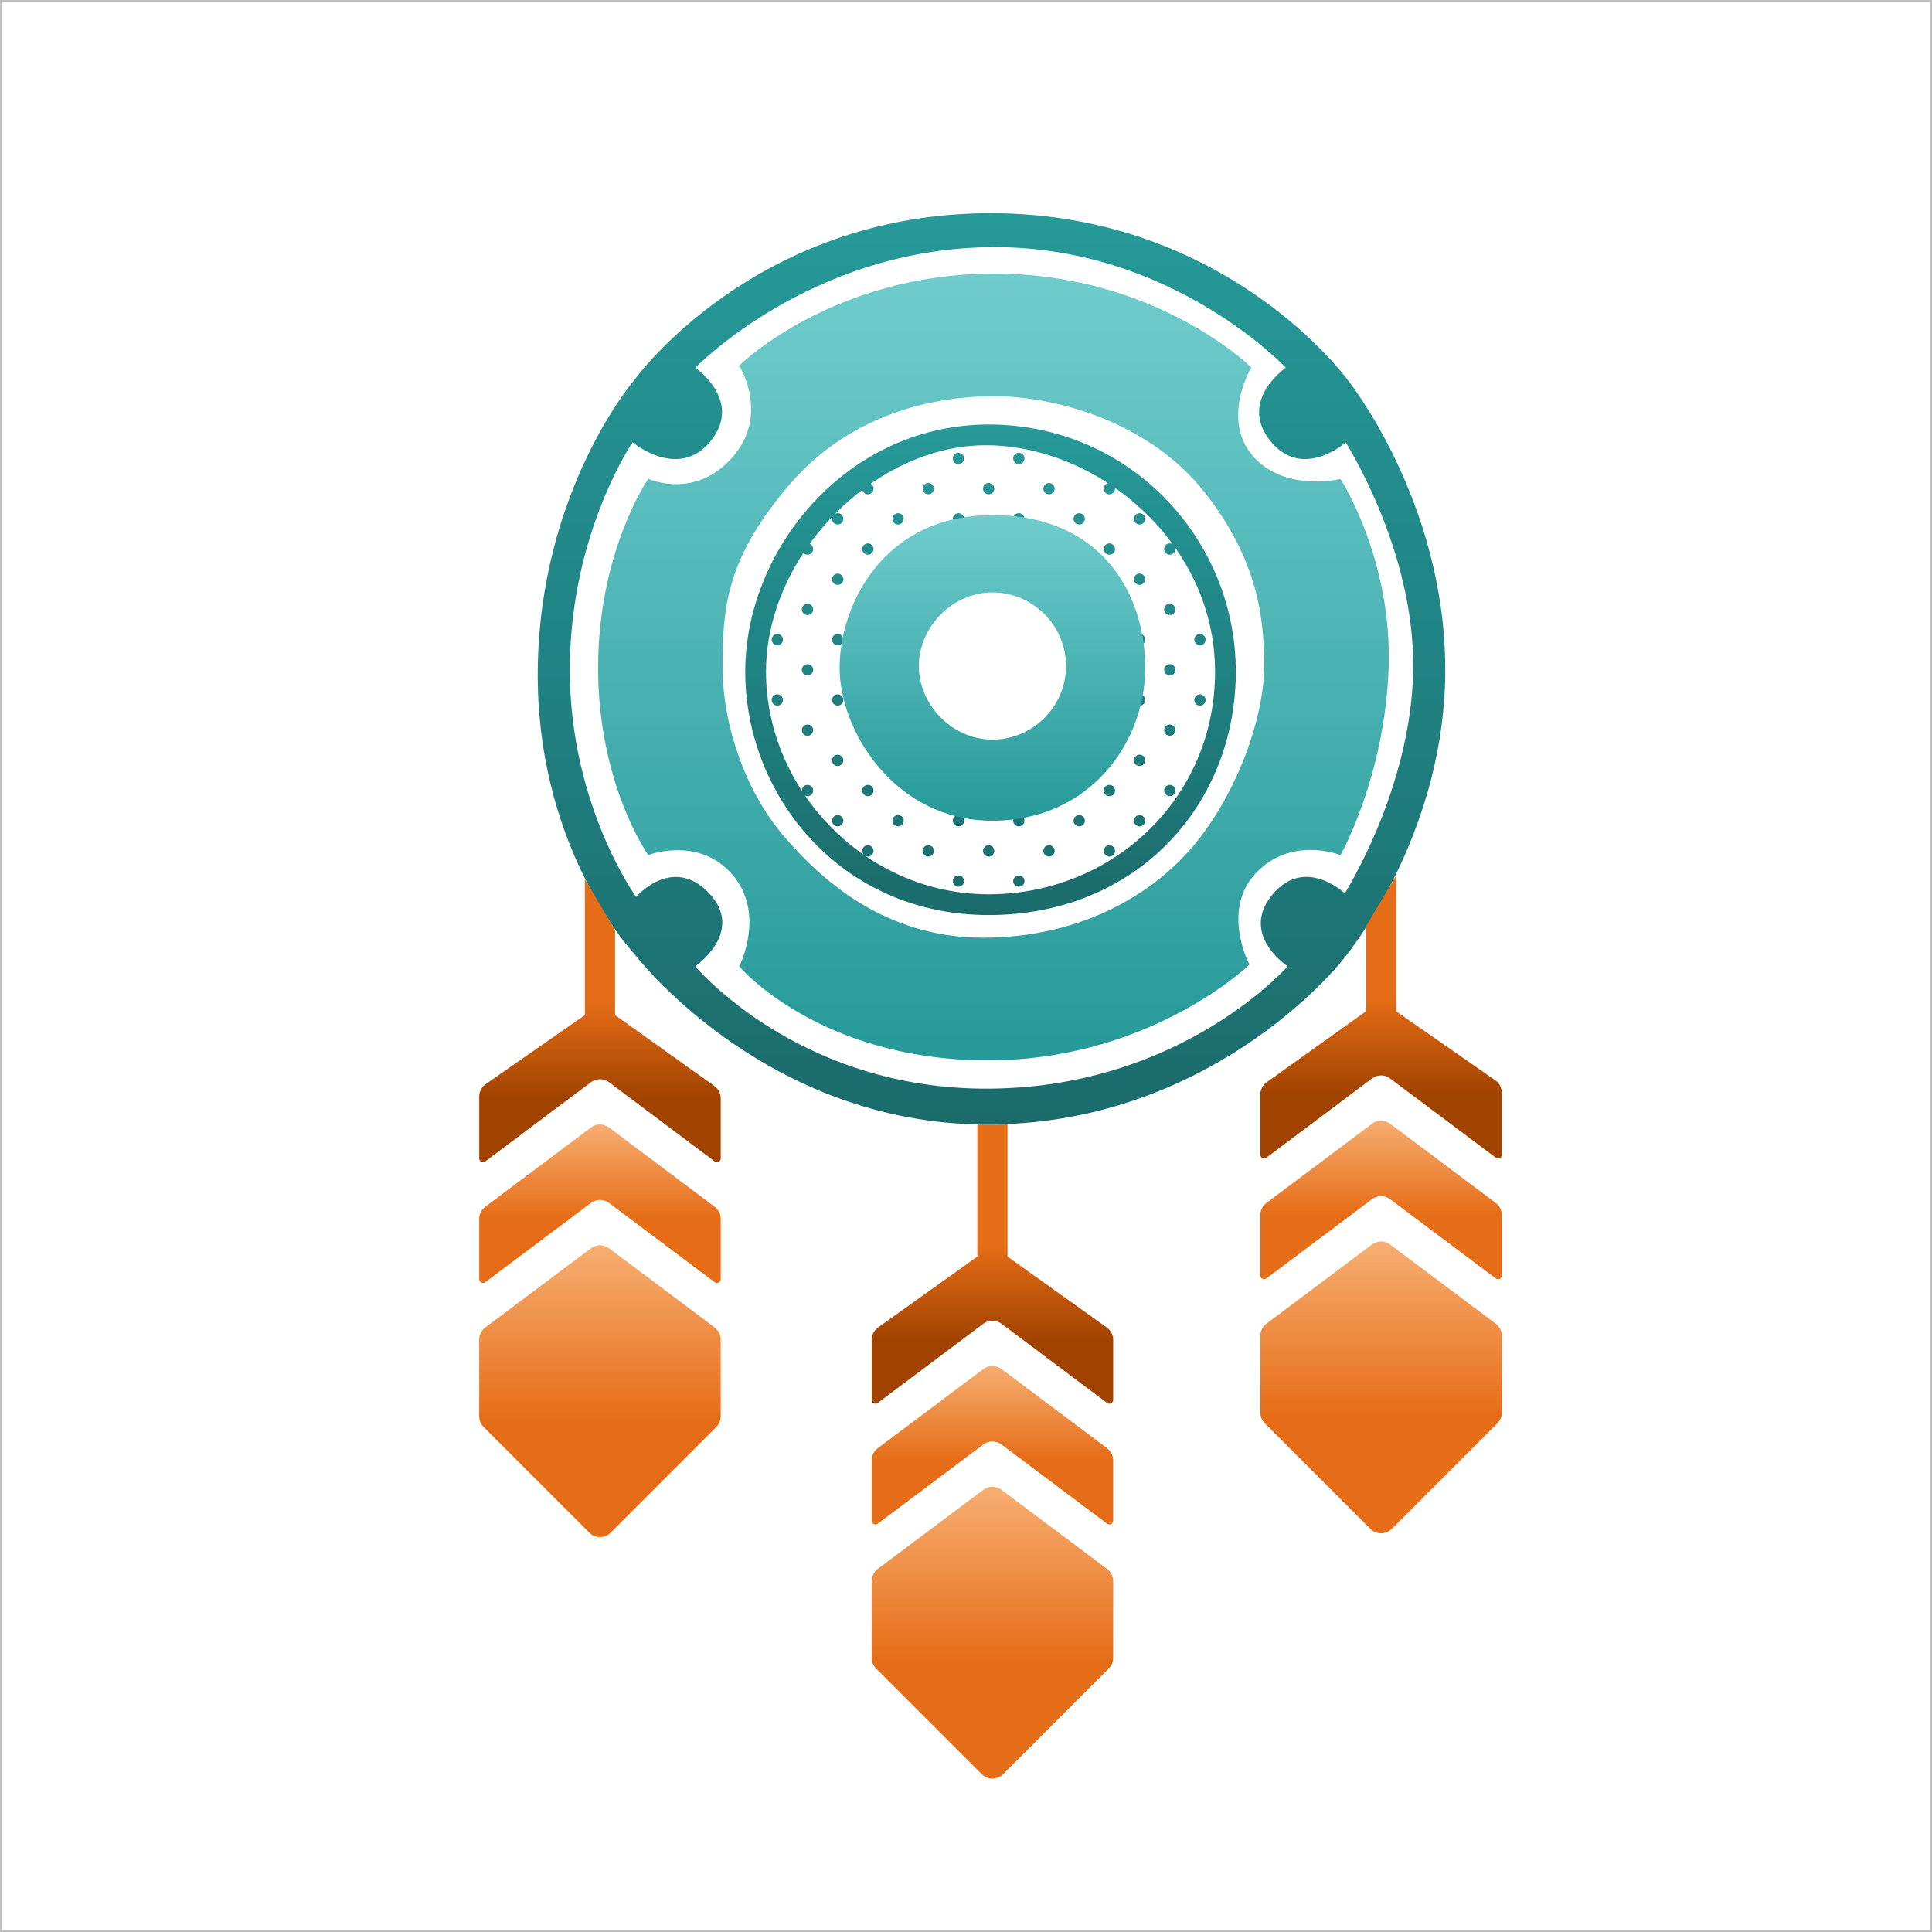 <svg width="512" height="512" viewBox="0 0 512 512" fill="none" xmlns="http://www.w3.org/2000/svg">
<rect width="512" height="512" fill="white"/>
<rect x="0.25" y="0.25" width="511.5" height="511.5" stroke="black" stroke-opacity="0.25" stroke-width="0.5"/>
<g filter="url(#filter0_dii_34_373)">
<path fill-rule="evenodd" clip-rule="evenodd" d="M255 104C292 104 320 134 320 169C320 204 294 233 255 233C216 233 191 201.5 191 169C191 136.5 218 104 255 104ZM315.5 169C315.5 135 285 109 255 108.5C243.54 108.309 232.152 112.496 222.455 119.5C222.303 119.61 222.151 119.72 222 119.831C216.14 124.14 210.914 129.48 206.683 135.5C206.452 135.828 206.225 136.158 206 136.491C199.479 146.133 195.5 157.432 195.5 169C195.5 200.5 222 228.5 255 228.5C288 228.5 315.5 203 315.5 169Z" fill="url(#paint0_linear_34_373)"/>
<path d="M247 113.5C247.552 113.5 248 113.052 248 112.5V112.5C248 111.948 247.552 111.5 247 111.5V111.5C246.448 111.5 246 111.948 246 112.5V112.5C246 113.052 246.448 113.5 247 113.5V113.5Z" fill="url(#paint1_linear_34_373)"/>
<path d="M263 111.5C263.552 111.5 264 111.948 264 112.5V112.5C264 113.052 263.552 113.5 263 113.5V113.5C262.448 113.5 262 113.052 262 112.5V112.5C262 111.948 262.448 111.5 263 111.5V111.5Z" fill="url(#paint2_linear_34_373)"/>
<path d="M254 120.5C254 119.948 254.448 119.5 255 119.5V119.5C255.552 119.5 256 119.948 256 120.5V120.5C256 121.052 255.552 121.5 255 121.5V121.5C254.448 121.5 254 121.052 254 120.5V120.5Z" fill="url(#paint3_linear_34_373)"/>
<path d="M248 128.503C248 127.95 247.552 127.5 247 127.5V127.5C246.448 127.5 246 127.95 246 128.503V128.503C246 129.055 246.448 129.505 247 129.505V129.505C247.552 129.505 248 129.055 248 128.503V128.503Z" fill="url(#paint4_linear_34_373)"/>
<path d="M238 120.5C238 119.948 238.448 119.5 239 119.5V119.5C239.552 119.5 240 119.948 240 120.5V120.5C240 121.052 239.552 121.5 239 121.5V121.5C238.448 121.5 238 121.052 238 120.5V120.5Z" fill="url(#paint5_linear_34_373)"/>
<path d="M230 128.503C230 127.95 230.448 127.5 231 127.5V127.5C231.552 127.5 232 127.95 232 128.503V128.503C232 129.055 231.552 129.505 231 129.505V129.505C230.448 129.505 230 129.055 230 128.503V128.503Z" fill="url(#paint6_linear_34_373)"/>
<path d="M222 136.5C222 135.948 222.448 135.5 223 135.5V135.5C223.552 135.5 224 135.948 224 136.5V136.5C224 137.052 223.552 137.5 223 137.5V137.5C222.448 137.5 222 137.052 222 136.5V136.5Z" fill="url(#paint7_linear_34_373)"/>
<path d="M214 128.501C214 127.949 214.448 127.5 215 127.5V127.5C215.552 127.5 216 127.949 216 128.501V128.501C216 129.055 215.551 129.504 214.997 129.503V129.503C214.446 129.501 214 129.053 214 128.501V128.501Z" fill="url(#paint8_linear_34_373)"/>
<path d="M214 144.5C214 143.948 214.448 143.5 215 143.5V143.5C215.552 143.5 216 143.948 216 144.5V144.5C216 145.052 215.552 145.5 215 145.5V145.5C214.448 145.5 214 145.052 214 144.5V144.5Z" fill="url(#paint9_linear_34_373)"/>
<path d="M206 152.5C206 151.948 206.448 151.5 207 151.5V151.5C207.552 151.5 208 151.948 208 152.5V152.5C208 153.052 207.552 153.5 207 153.5V153.5C206.448 153.5 206 153.052 206 152.5V152.5Z" fill="url(#paint10_linear_34_373)"/>
<path d="M198 160.5C198 159.948 198.448 159.5 199 159.5V159.5C199.552 159.5 200 159.948 200 160.5V160.5C200 161.052 199.552 161.5 199 161.5V161.5C198.448 161.5 198 161.052 198 160.5V160.5Z" fill="url(#paint11_linear_34_373)"/>
<path d="M206 168.5C206 167.948 206.448 167.5 207 167.5V167.5C207.552 167.5 208 167.948 208 168.5V168.5C208 169.052 207.552 169.5 207 169.5V169.5C206.448 169.5 206 169.052 206 168.5V168.5Z" fill="url(#paint12_linear_34_373)"/>
<path d="M198 176.5C198 175.948 198.448 175.5 199 175.5V175.5C199.552 175.5 200 175.948 200 176.5V176.5C200 177.052 199.552 177.5 199 177.5V177.5C198.448 177.5 198 177.052 198 176.5V176.5Z" fill="url(#paint13_linear_34_373)"/>
<path d="M214 176.5C214 175.948 214.448 175.5 215 175.5V175.5C215.552 175.5 216 175.948 216 176.5V176.5C216 177.052 215.552 177.5 215 177.5V177.5C214.448 177.5 214 177.052 214 176.5V176.5Z" fill="url(#paint14_linear_34_373)"/>
<path d="M214 160.5C214 159.948 214.448 159.5 215 159.5C215.552 159.5 216 159.948 216 160.5C216 161.052 215.552 161.5 215 161.5C214.448 161.5 214 161.052 214 160.5Z" fill="url(#paint15_linear_34_373)"/>
<path d="M206 136.5C206 135.948 206.448 135.5 207 135.5C207.552 135.5 208 135.948 208 136.5C208 137.052 207.552 137.5 207 137.5C206.448 137.5 206 137.052 206 136.5Z" fill="url(#paint16_linear_34_373)"/>
<path d="M222 120.503C222 119.95 222.448 119.5 223 119.5C223.552 119.5 224 119.95 224 120.503C224 121.055 223.552 121.505 223 121.505C222.448 121.505 222 121.055 222 120.503Z" fill="url(#paint17_linear_34_373)"/>
<path d="M262 128.5C262 127.948 262.448 127.5 263 127.5C263.552 127.5 264 127.948 264 128.5C264 129.052 263.552 129.5 263 129.5C262.448 129.5 262 129.052 262 128.5Z" fill="url(#paint18_linear_34_373)"/>
<path d="M270 120.5C270 119.948 270.448 119.5 271 119.5C271.552 119.5 272 119.948 272 120.5C272 121.052 271.552 121.5 271 121.5C270.448 121.5 270 121.052 270 120.5Z" fill="url(#paint19_linear_34_373)"/>
<path d="M286 120.5C286 119.948 286.448 119.5 287 119.5C287.552 119.5 288 119.948 288 120.5C288 121.052 287.552 121.5 287 121.5C286.448 121.5 286 121.052 286 120.5Z" fill="url(#paint20_linear_34_373)"/>
<path d="M278 128.5C278 127.948 278.448 127.5 279 127.5C279.552 127.5 280 127.948 280 128.5C280 129.052 279.552 129.5 279 129.5C278.448 129.5 278 129.052 278 128.5Z" fill="url(#paint21_linear_34_373)"/>
<path d="M294 128.5C294 127.948 294.448 127.5 295 127.5C295.552 127.5 296 127.948 296 128.5C296 129.052 295.552 129.5 295 129.5C294.448 129.5 294 129.052 294 128.5Z" fill="url(#paint22_linear_34_373)"/>
<path d="M286 136.5C286 135.948 286.448 135.5 287 135.5C287.552 135.5 288 135.948 288 136.5C288 137.052 287.552 137.5 287 137.5C286.448 137.5 286 137.052 286 136.5Z" fill="url(#paint23_linear_34_373)"/>
<path d="M302 136.5C302 135.948 302.448 135.5 303 135.5C303.552 135.5 304 135.948 304 136.5C304 137.052 303.552 137.5 303 137.5C302.448 137.5 302 137.052 302 136.5Z" fill="url(#paint24_linear_34_373)"/>
<path d="M294 144.5C294 143.948 294.448 143.5 295 143.5C295.552 143.5 296 143.948 296 144.5C296 145.052 295.552 145.5 295 145.5C294.448 145.5 294 145.052 294 144.5Z" fill="url(#paint25_linear_34_373)"/>
<path d="M302 152.5C302 151.948 302.448 151.5 303 151.5C303.552 151.5 304 151.948 304 152.5C304 153.052 303.552 153.5 303 153.5C302.448 153.5 302 153.052 302 152.5Z" fill="url(#paint26_linear_34_373)"/>
<path d="M310 160.5C310 159.948 310.448 159.5 311 159.5C311.552 159.5 312 159.948 312 160.5C312 161.052 311.552 161.5 311 161.5C310.448 161.5 310 161.052 310 160.5Z" fill="url(#paint27_linear_34_373)"/>
<path d="M294 160.5C294 159.948 294.448 159.5 295 159.5C295.552 159.5 296 159.948 296 160.5C296 161.052 295.552 161.5 295 161.5C294.448 161.5 294 161.052 294 160.5Z" fill="url(#paint28_linear_34_373)"/>
<path d="M302 168.5C302 167.948 302.448 167.5 303 167.5C303.552 167.5 304 167.948 304 168.5C304 169.052 303.552 169.5 303 169.5C302.448 169.5 302 169.052 302 168.5Z" fill="url(#paint29_linear_34_373)"/>
<path d="M310 176.5C310 175.948 310.448 175.5 311 175.5C311.552 175.5 312 175.948 312 176.5C312 177.052 311.552 177.5 311 177.5C310.448 177.5 310 177.052 310 176.5Z" fill="url(#paint30_linear_34_373)"/>
<path d="M302 184.5C302 183.948 302.448 183.5 303 183.5C303.552 183.5 304 183.948 304 184.5C304 185.052 303.552 185.5 303 185.5C302.448 185.5 302 185.052 302 184.5Z" fill="url(#paint31_linear_34_373)"/>
<path d="M294 176.5C294 175.948 294.448 175.5 295 175.5C295.552 175.5 296 175.948 296 176.5C296 177.052 295.552 177.5 295 177.5C294.448 177.5 294 177.052 294 176.5Z" fill="url(#paint32_linear_34_373)"/>
<path d="M294 192.5C294 191.948 294.448 191.5 295 191.5C295.552 191.5 296 191.948 296 192.5C296 193.052 295.552 193.5 295 193.5C294.448 193.5 294 193.052 294 192.5Z" fill="url(#paint33_linear_34_373)"/>
<path d="M302 200.5C302 199.948 302.448 199.5 303 199.5C303.552 199.5 304 199.948 304 200.5C304 201.052 303.552 201.5 303 201.5C302.448 201.5 302 201.052 302 200.5Z" fill="url(#paint34_linear_34_373)"/>
<path d="M294 208.5C294 207.948 294.448 207.5 295 207.5C295.552 207.5 296 207.948 296 208.5C296 209.052 295.552 209.5 295 209.5C294.448 209.5 294 209.052 294 208.5Z" fill="url(#paint35_linear_34_373)"/>
<path d="M286 200.5C286 199.948 286.448 199.5 287 199.5C287.552 199.5 288 199.948 288 200.5C288 201.052 287.552 201.5 287 201.5C286.448 201.5 286 201.052 286 200.5Z" fill="url(#paint36_linear_34_373)"/>
<path d="M286 216.5C286 215.948 286.448 215.5 287 215.5C287.552 215.5 288 215.948 288 216.5C288 217.052 287.552 217.5 287 217.5C286.448 217.5 286 217.052 286 216.5Z" fill="url(#paint37_linear_34_373)"/>
<path d="M278 208.5C278 207.948 278.448 207.5 279 207.5C279.552 207.5 280 207.948 280 208.5C280 209.052 279.552 209.5 279 209.5C278.448 209.5 278 209.052 278 208.5Z" fill="url(#paint38_linear_34_373)"/>
<path d="M270 216.5C270 215.948 270.448 215.5 271 215.5C271.552 215.5 272 215.948 272 216.5C272 217.052 271.552 217.5 271 217.5C270.448 217.5 270 217.052 270 216.5Z" fill="url(#paint39_linear_34_373)"/>
<path d="M262 208.5C262 207.948 262.448 207.5 263 207.5C263.552 207.5 264 207.948 264 208.5C264 209.052 263.552 209.5 263 209.5C262.448 209.5 262 209.052 262 208.5Z" fill="url(#paint40_linear_34_373)"/>
<path d="M262 224.5C262 223.948 262.448 223.5 263 223.5C263.552 223.5 264 223.948 264 224.5C264 225.052 263.552 225.5 263 225.5C262.448 225.5 262 225.052 262 224.5Z" fill="url(#paint41_linear_34_373)"/>
<path d="M254 216.5C254 215.948 254.448 215.5 255 215.5C255.552 215.5 256 215.948 256 216.5C256 217.052 255.552 217.5 255 217.5C254.448 217.5 254 217.052 254 216.5Z" fill="url(#paint42_linear_34_373)"/>
<path d="M246 224.5C246 223.948 246.448 223.5 247 223.5C247.552 223.5 248 223.948 248 224.5C248 225.052 247.552 225.5 247 225.5C246.448 225.5 246 225.052 246 224.5Z" fill="url(#paint43_linear_34_373)"/>
<path d="M246 224.5C246 223.948 246.448 223.5 247 223.5C247.552 223.5 248 223.948 248 224.5C248 225.052 247.552 225.5 247 225.5C246.448 225.5 246 225.052 246 224.5Z" fill="url(#paint44_linear_34_373)"/>
<path d="M246 208.5C246 207.948 246.448 207.5 247 207.5C247.552 207.5 248 207.948 248 208.5C248 209.052 247.552 209.5 247 209.5C246.448 209.5 246 209.052 246 208.5Z" fill="url(#paint45_linear_34_373)"/>
<path d="M238 216.5C238 215.948 238.448 215.5 239 215.5C239.552 215.5 240 215.948 240 216.5C240 217.052 239.552 217.5 239 217.5C238.448 217.5 238 217.052 238 216.5Z" fill="url(#paint46_linear_34_373)"/>
<path d="M222 216.5C222 215.948 222.448 215.5 223 215.5C223.552 215.5 224 215.948 224 216.5C224 217.052 223.552 217.5 223 217.5C222.448 217.5 222 217.052 222 216.5Z" fill="url(#paint47_linear_34_373)"/>
<path d="M230 208.5C230 207.948 230.448 207.5 231 207.5C231.552 207.5 232 207.948 232 208.5C232 209.052 231.552 209.5 231 209.5C230.448 209.5 230 209.052 230 208.5Z" fill="url(#paint48_linear_34_373)"/>
<path d="M222 200.5C222 199.948 222.448 199.5 223 199.5C223.552 199.5 224 199.948 224 200.5C224 201.052 223.552 201.5 223 201.5C222.448 201.5 222 201.052 222 200.5Z" fill="url(#paint49_linear_34_373)"/>
<path d="M214 208.5C214 207.948 214.448 207.5 215 207.5C215.552 207.5 216 207.948 216 208.5C216 209.052 215.552 209.5 215 209.5C214.448 209.5 214 209.052 214 208.5Z" fill="url(#paint50_linear_34_373)"/>
<path d="M206 200.5C206 199.948 206.448 199.5 207 199.5C207.552 199.5 208 199.948 208 200.5C208 201.052 207.552 201.5 207 201.5C206.448 201.5 206 201.052 206 200.5Z" fill="url(#paint51_linear_34_373)"/>
<path d="M214 192.5C214 191.948 214.448 191.5 215 191.5C215.552 191.5 216 191.948 216 192.5C216 193.052 215.552 193.5 215 193.5C214.448 193.5 214 193.052 214 192.5Z" fill="url(#paint52_linear_34_373)"/>
<path d="M206 184.5C206 183.948 206.448 183.5 207 183.5C207.552 183.5 208 183.948 208 184.5C208 185.052 207.552 185.5 207 185.5C206.448 185.5 206 185.052 206 184.5Z" fill="url(#paint53_linear_34_373)"/>
<path d="M215.737 161.5C215.818 161.08 215.906 160.658 216 160.235M255 104C292 104 320 134 320 169C320 204 294 233 255 233C216 233 191 201.5 191 169C191 136.5 218 104 255 104ZM255 108.5C285 109 315.5 135 315.5 169C315.5 203 288 228.5 255 228.5C222 228.5 195.5 200.5 195.5 169C195.5 157.432 199.479 146.133 206 136.491C206.225 136.158 206.452 135.828 206.683 135.5C210.914 129.48 216.14 124.14 222 119.831C222.151 119.72 222.303 119.61 222.455 119.5C232.152 112.496 243.54 108.309 255 108.5ZM215 161.5C214.448 161.5 214 161.052 214 160.5C214 159.948 214.448 159.5 215 159.5C215.552 159.5 216 159.948 216 160.5C216 161.052 215.552 161.5 215 161.5ZM207 137.5C206.448 137.5 206 137.052 206 136.5C206 135.948 206.448 135.5 207 135.5C207.552 135.5 208 135.948 208 136.5C208 137.052 207.552 137.5 207 137.5ZM223 121.505C222.448 121.505 222 121.055 222 120.503C222 119.95 222.448 119.5 223 119.5C223.552 119.5 224 119.95 224 120.503C224 121.055 223.552 121.505 223 121.505ZM263 129.5C262.448 129.5 262 129.052 262 128.5C262 127.948 262.448 127.5 263 127.5C263.552 127.5 264 127.948 264 128.5C264 129.052 263.552 129.5 263 129.5ZM271 121.5C270.448 121.5 270 121.052 270 120.5C270 119.948 270.448 119.5 271 119.5C271.552 119.5 272 119.948 272 120.5C272 121.052 271.552 121.5 271 121.5ZM287 121.5C286.448 121.5 286 121.052 286 120.5C286 119.948 286.448 119.5 287 119.5C287.552 119.5 288 119.948 288 120.5C288 121.052 287.552 121.5 287 121.5ZM279 129.5C278.448 129.5 278 129.052 278 128.5C278 127.948 278.448 127.5 279 127.5C279.552 127.5 280 127.948 280 128.5C280 129.052 279.552 129.5 279 129.5ZM295 129.5C294.448 129.5 294 129.052 294 128.5C294 127.948 294.448 127.5 295 127.5C295.552 127.5 296 127.948 296 128.5C296 129.052 295.552 129.5 295 129.5ZM287 137.5C286.448 137.5 286 137.052 286 136.5C286 135.948 286.448 135.5 287 135.5C287.552 135.5 288 135.948 288 136.5C288 137.052 287.552 137.5 287 137.5ZM303 137.5C302.448 137.5 302 137.052 302 136.5C302 135.948 302.448 135.5 303 135.5C303.552 135.5 304 135.948 304 136.5C304 137.052 303.552 137.5 303 137.5ZM295 145.5C294.448 145.5 294 145.052 294 144.5C294 143.948 294.448 143.5 295 143.5C295.552 143.5 296 143.948 296 144.5C296 145.052 295.552 145.5 295 145.5ZM303 153.5C302.448 153.5 302 153.052 302 152.5C302 151.948 302.448 151.5 303 151.5C303.552 151.5 304 151.948 304 152.5C304 153.052 303.552 153.5 303 153.5ZM311 161.5C310.448 161.5 310 161.052 310 160.5C310 159.948 310.448 159.5 311 159.5C311.552 159.5 312 159.948 312 160.5C312 161.052 311.552 161.5 311 161.5ZM295 161.5C294.448 161.5 294 161.052 294 160.5C294 159.948 294.448 159.5 295 159.5C295.552 159.5 296 159.948 296 160.5C296 161.052 295.552 161.5 295 161.5ZM303 169.5C302.448 169.5 302 169.052 302 168.5C302 167.948 302.448 167.5 303 167.5C303.552 167.5 304 167.948 304 168.5C304 169.052 303.552 169.5 303 169.5ZM311 177.5C310.448 177.5 310 177.052 310 176.5C310 175.948 310.448 175.5 311 175.5C311.552 175.5 312 175.948 312 176.5C312 177.052 311.552 177.5 311 177.5ZM303 185.5C302.448 185.5 302 185.052 302 184.5C302 183.948 302.448 183.5 303 183.5C303.552 183.5 304 183.948 304 184.5C304 185.052 303.552 185.5 303 185.5ZM295 177.5C294.448 177.5 294 177.052 294 176.5C294 175.948 294.448 175.5 295 175.5C295.552 175.5 296 175.948 296 176.5C296 177.052 295.552 177.5 295 177.5ZM295 193.5C294.448 193.5 294 193.052 294 192.5C294 191.948 294.448 191.5 295 191.5C295.552 191.5 296 191.948 296 192.5C296 193.052 295.552 193.5 295 193.5ZM303 201.5C302.448 201.5 302 201.052 302 200.5C302 199.948 302.448 199.5 303 199.5C303.552 199.5 304 199.948 304 200.5C304 201.052 303.552 201.5 303 201.5ZM295 209.5C294.448 209.5 294 209.052 294 208.5C294 207.948 294.448 207.5 295 207.5C295.552 207.5 296 207.948 296 208.5C296 209.052 295.552 209.5 295 209.5ZM287 201.5C286.448 201.5 286 201.052 286 200.5C286 199.948 286.448 199.5 287 199.5C287.552 199.5 288 199.948 288 200.5C288 201.052 287.552 201.5 287 201.5ZM287 217.5C286.448 217.5 286 217.052 286 216.5C286 215.948 286.448 215.5 287 215.5C287.552 215.5 288 215.948 288 216.5C288 217.052 287.552 217.5 287 217.5ZM279 209.5C278.448 209.5 278 209.052 278 208.5C278 207.948 278.448 207.5 279 207.5C279.552 207.5 280 207.948 280 208.5C280 209.052 279.552 209.5 279 209.5ZM271 217.5C270.448 217.5 270 217.052 270 216.5C270 215.948 270.448 215.5 271 215.5C271.552 215.5 272 215.948 272 216.5C272 217.052 271.552 217.5 271 217.5ZM263 209.5C262.448 209.5 262 209.052 262 208.5C262 207.948 262.448 207.5 263 207.5C263.552 207.5 264 207.948 264 208.5C264 209.052 263.552 209.5 263 209.5ZM263 225.5C262.448 225.5 262 225.052 262 224.5C262 223.948 262.448 223.5 263 223.5C263.552 223.5 264 223.948 264 224.5C264 225.052 263.552 225.5 263 225.5ZM255 217.5C254.448 217.5 254 217.052 254 216.5C254 215.948 254.448 215.5 255 215.5C255.552 215.5 256 215.948 256 216.5C256 217.052 255.552 217.5 255 217.5ZM247 225.5C246.448 225.5 246 225.052 246 224.5C246 223.948 246.448 223.5 247 223.5C247.552 223.5 248 223.948 248 224.5C248 225.052 247.552 225.5 247 225.5ZM247 209.5C246.448 209.5 246 209.052 246 208.5C246 207.948 246.448 207.5 247 207.5C247.552 207.5 248 207.948 248 208.5C248 209.052 247.552 209.5 247 209.5ZM239 217.5C238.448 217.5 238 217.052 238 216.5C238 215.948 238.448 215.5 239 215.5C239.552 215.5 240 215.948 240 216.5C240 217.052 239.552 217.5 239 217.5ZM223 217.5C222.448 217.5 222 217.052 222 216.5C222 215.948 222.448 215.5 223 215.5C223.552 215.5 224 215.948 224 216.5C224 217.052 223.552 217.5 223 217.5ZM231 209.5C230.448 209.5 230 209.052 230 208.5C230 207.948 230.448 207.5 231 207.5C231.552 207.5 232 207.948 232 208.5C232 209.052 231.552 209.5 231 209.5ZM223 201.5C222.448 201.5 222 201.052 222 200.5C222 199.948 222.448 199.5 223 199.5C223.552 199.5 224 199.948 224 200.5C224 201.052 223.552 201.5 223 201.5ZM215 209.5C214.448 209.5 214 209.052 214 208.5C214 207.948 214.448 207.5 215 207.5C215.552 207.5 216 207.948 216 208.5C216 209.052 215.552 209.5 215 209.5ZM207 201.5C206.448 201.5 206 201.052 206 200.5C206 199.948 206.448 199.5 207 199.5C207.552 199.5 208 199.948 208 200.5C208 201.052 207.552 201.5 207 201.5ZM215 193.5C214.448 193.5 214 193.052 214 192.5C214 191.948 214.448 191.5 215 191.5C215.552 191.5 216 191.948 216 192.5C216 193.052 215.552 193.5 215 193.5ZM207 185.5C206.448 185.5 206 185.052 206 184.5C206 183.948 206.448 183.5 207 183.5C207.552 183.5 208 183.948 208 184.5C208 185.052 207.552 185.5 207 185.5ZM215 177.5V177.5C215.552 177.5 216 177.052 216 176.5V176.5C216 175.948 215.552 175.5 215 175.5V175.5C214.448 175.5 214 175.948 214 176.5V176.5C214 177.052 214.448 177.5 215 177.5ZM199 177.5V177.5C199.552 177.5 200 177.052 200 176.5V176.5C200 175.948 199.552 175.5 199 175.5V175.5C198.448 175.5 198 175.948 198 176.5V176.5C198 177.052 198.448 177.5 199 177.5ZM207 169.5V169.5C207.552 169.5 208 169.052 208 168.5V168.5C208 167.948 207.552 167.5 207 167.5V167.5C206.448 167.5 206 167.948 206 168.5V168.5C206 169.052 206.448 169.5 207 169.5ZM199 159.5V159.5C199.552 159.5 200 159.948 200 160.5V160.5C200 161.052 199.552 161.5 199 161.5V161.5C198.448 161.5 198 161.052 198 160.5V160.5C198 159.948 198.448 159.5 199 159.5ZM207 153.5V153.5C207.552 153.5 208 153.052 208 152.5V152.5C208 151.948 207.552 151.5 207 151.5V151.5C206.448 151.5 206 151.948 206 152.5V152.5C206 153.052 206.448 153.5 207 153.5ZM215 145.5V145.5C215.552 145.5 216 145.052 216 144.5V144.5C216 143.948 215.552 143.5 215 143.5V143.5C214.448 143.5 214 143.948 214 144.5V144.5C214 145.052 214.448 145.5 215 145.5ZM214.997 129.503V129.503C215.551 129.504 216 129.055 216 128.501V128.501C216 127.949 215.552 127.5 215 127.5V127.5C214.448 127.5 214 127.949 214 128.501V128.501C214 129.053 214.446 129.501 214.997 129.503ZM223 137.5V137.5C223.552 137.5 224 137.052 224 136.5V136.5C224 135.948 223.552 135.5 223 135.5V135.5C222.448 135.5 222 135.948 222 136.5V136.5C222 137.052 222.448 137.5 223 137.5ZM231 129.505V129.505C231.552 129.505 232 129.055 232 128.503V128.503C232 127.95 231.552 127.5 231 127.5V127.5C230.448 127.5 230 127.95 230 128.503V128.503C230 129.055 230.448 129.505 231 129.505ZM239 121.5V121.5C239.552 121.5 240 121.052 240 120.5V120.5C240 119.948 239.552 119.5 239 119.5V119.5C238.448 119.5 238 119.948 238 120.5V120.5C238 121.052 238.448 121.5 239 121.5ZM246 128.503V128.503C246 127.95 246.448 127.5 247 127.5V127.5C247.552 127.5 248 127.95 248 128.503V128.503C248 129.055 247.552 129.505 247 129.505V129.505C246.448 129.505 246 129.055 246 128.503ZM255 121.5V121.5C255.552 121.5 256 121.052 256 120.5V120.5C256 119.948 255.552 119.5 255 119.5V119.5C254.448 119.5 254 119.948 254 120.5V120.5C254 121.052 254.448 121.5 255 121.5ZM262 112.5V112.5C262 113.052 262.448 113.5 263 113.5V113.5C263.552 113.5 264 113.052 264 112.5V112.5C264 111.948 263.552 111.5 263 111.5V111.5C262.448 111.5 262 111.948 262 112.5ZM246 112.5V112.5C246 111.948 246.448 111.5 247 111.5V111.5C247.552 111.5 248 111.948 248 112.5V112.5C248 113.052 247.552 113.5 247 113.5V113.5C246.448 113.5 246 113.052 246 112.5Z" stroke="url(#paint54_linear_34_373)"/>
<path fill-rule="evenodd" clip-rule="evenodd" d="M189.5 88C189.5 88 214 64 256.5 64C299 64 324 88.5 324 88.5C324 88.5 316.079 102 324.5 112C332.921 122 348 118.5 348 118.5C348 118.5 361.5 139.5 360.5 168C359.5 196.5 348 217 348 217C348 217 335 212 325.5 222C316 232 323.5 246.5 323.5 246.5C323.5 246.5 297 272 253.5 271.5C210 271 189.5 247 189.5 247C189.5 247 196.5 233 187.5 222.5C178.5 212 165 217 165 217C165 217 152 198.5 152 168C152 137.5 165 118.5 165 118.5C165 118.5 177.438 124 187.5 112.5C197.563 101 189.5 88 189.5 88ZM201.5 119.5C218.5 99.5 241.5 95.5 256.5 95.5C271.5 95.5 296.98 101.5 312.5 121C328.02 140.5 328.5 157.5 328.5 168C328.5 178.5 323.5 197.019 312 212.5C300.5 227.981 280 240 253.5 240C227 240 210 224.295 200 212.5C190 200.705 184 183 184 168C184 153 184.5 139.5 201.5 119.5Z" fill="url(#paint55_linear_34_373)" stroke="url(#paint56_linear_34_373)"/>
<path fill-rule="evenodd" clip-rule="evenodd" d="M255.507 48C318.007 48 349.757 92 349.757 92C349.757 92 375.507 124 375.507 168.5C375.507 189.099 369.722 207.019 363.507 220.327C360.771 226.185 357.952 231.15 355.507 235.056C351.507 241.444 348.507 245 348.507 245C348.507 245 316.506 286.109 259.507 288.404C258.187 288.457 256.854 288.489 255.507 288.5C254.161 288.511 252.828 288.498 251.507 288.462C194.464 286.931 161.507 243.5 161.507 243.5C161.507 243.5 158.975 240.822 155.507 235.694C153.112 232.153 150.27 227.444 147.507 221.641C141.45 208.918 135.771 190.941 136.007 168.5C136.507 121 161.507 92 161.507 92C161.507 92 193.007 48 255.507 48ZM143.507 168.5C143.507 132 160.507 107.5 160.507 107.5C160.507 107.5 172.607 118 181.007 107.5C189.407 97 176.507 88.5 176.507 88.5C176.507 88.5 207.007 56.5 255.507 56C304.007 55.5 334.507 88.5 334.507 88.5C334.507 88.5 321.607 97 330.007 107.5C338.407 118 349.757 107.5 349.757 107.5C349.757 107.5 368.507 136.5 368.007 168.5C367.507 200.5 349.507 228.5 349.507 228.5C349.507 228.5 339.007 218.111 330.507 228.5C322.007 238.889 335.007 247 335.007 247C335.007 247 307.007 279.5 255.507 280C204.007 280.5 176.507 247 176.507 247C176.507 247 190.073 238.044 180.507 228C170.941 217.956 161.507 229.5 161.507 229.5C161.507 229.5 143.507 205 143.507 168.5Z" fill="url(#paint57_linear_34_373)"/>
<path d="M147.507 221.641L155.507 235.694M147.507 221.641C150.27 227.444 153.112 232.153 155.507 235.694M147.507 221.641C141.45 208.918 135.771 190.941 136.007 168.5C136.507 121 161.507 92 161.507 92C161.507 92 193.007 48 255.507 48C318.007 48 349.757 92 349.757 92C349.757 92 375.507 124 375.507 168.5C375.507 189.099 369.722 207.019 363.507 220.327M155.507 235.694C158.975 240.822 161.507 243.5 161.507 243.5C161.507 243.5 194.464 286.931 251.507 288.462M251.507 288.462L259.507 288.404M251.507 288.462C252.828 288.498 254.161 288.511 255.507 288.5C256.854 288.489 258.187 288.457 259.507 288.404M259.507 288.404C316.506 286.109 348.507 245 348.507 245C348.507 245 351.507 241.444 355.507 235.056M363.507 220.327L355.507 235.056M363.507 220.327C360.771 226.185 357.952 231.15 355.507 235.056M160.507 107.5C160.507 107.5 143.507 132 143.507 168.5C143.507 205 161.507 229.5 161.507 229.5C161.507 229.5 170.941 217.956 180.507 228C190.073 238.044 176.507 247 176.507 247C176.507 247 204.007 280.5 255.507 280C307.007 279.5 335.007 247 335.007 247C335.007 247 322.007 238.889 330.507 228.5C339.007 218.111 349.507 228.5 349.507 228.5C349.507 228.5 367.507 200.5 368.007 168.5C368.507 136.5 349.757 107.5 349.757 107.5C349.757 107.5 338.407 118 330.007 107.5C321.607 97 334.507 88.5 334.507 88.5C334.507 88.5 304.007 55.5 255.507 56C207.007 56.5 176.507 88.5 176.507 88.5C176.507 88.5 189.407 97 181.007 107.5C172.607 118 160.507 107.5 160.507 107.5Z" stroke="url(#paint58_linear_34_373)"/>
<path fill-rule="evenodd" clip-rule="evenodd" d="M256 128C258.459 128 260.791 128.153 263 128.444C286.399 131.53 296 150.182 296 168C296 187.5 281.5 208 256 208C230.5 208 216 184.5 216 168C216 165.616 216.24 163.085 216.737 160.5C216.818 160.08 216.906 159.658 217 159.235C219.997 145.819 229.904 131.359 249 128.505C251.209 128.175 253.541 128 256 128ZM276 167.5C276 156.5 267 147.5 256 147.5C245 147.5 236 157 236 167.5C236 178 245 187.5 256 187.5C267 187.5 276 178.5 276 167.5Z" fill="url(#paint59_linear_34_373)" stroke="url(#paint60_linear_34_373)"/>
<path d="M156 237.5V260L182.325 278.804C183.376 279.554 184 280.767 184 282.058V298C184 298.824 183.059 299.294 182.4 298.8L154.4 277.8C152.978 276.733 151.022 276.733 149.6 277.8L121.6 298.8C120.941 299.294 120 298.824 120 298V281.589C120 280.28 120.64 279.054 121.714 278.306L148 260V224L156 237.5Z" fill="url(#paint61_linear_34_373)"/>
<path d="M149.6 289.8C151.022 288.733 152.978 288.733 154.4 289.8L182.4 310.8C183.407 311.555 184 312.741 184 314V330C184 330.824 183.059 331.294 182.4 330.8L154.4 309.8C152.978 308.733 151.022 308.733 149.6 309.8L121.6 330.8C120.941 331.294 120 330.824 120 330V314C120 312.741 120.593 311.555 121.6 310.8L149.6 289.8Z" fill="url(#paint62_linear_34_373)"/>
<path d="M149.6 321.8C151.022 320.733 152.978 320.733 154.4 321.8L182.4 342.8C183.407 343.555 184 344.741 184 346V366.343C184 367.404 183.579 368.421 182.828 369.172L154.828 397.172C153.266 398.734 150.734 398.734 149.172 397.172L121.172 369.172C120.421 368.421 120 367.404 120 366.343V346C120 344.741 120.593 343.555 121.6 342.8L149.6 321.8Z" fill="url(#paint63_linear_34_373)"/>
<path d="M355 236.5V259L328.675 277.804C327.624 278.554 327 279.767 327 281.058V297C327 297.824 327.941 298.294 328.6 297.8L356.6 276.8C358.022 275.733 359.978 275.733 361.4 276.8L389.4 297.8C390.059 298.294 391 297.824 391 297V280.589C391 279.28 390.36 278.054 389.286 277.306L363 259V223L355 236.5Z" fill="url(#paint64_linear_34_373)"/>
<path d="M361.4 288.8C359.978 287.733 358.022 287.733 356.6 288.8L328.6 309.8C327.593 310.555 327 311.741 327 313V329C327 329.824 327.941 330.294 328.6 329.8L356.6 308.8C358.022 307.733 359.978 307.733 361.4 308.8L389.4 329.8C390.059 330.294 391 329.824 391 329V313C391 311.741 390.407 310.555 389.4 309.8L361.4 288.8Z" fill="url(#paint65_linear_34_373)"/>
<path d="M361.4 320.8C359.978 319.733 358.022 319.733 356.6 320.8L328.6 341.8C327.593 342.555 327 343.741 327 345V365.343C327 366.404 327.421 367.421 328.172 368.172L356.172 396.172C357.734 397.734 360.266 397.734 361.828 396.172L389.828 368.172C390.579 367.421 391 366.404 391 365.343V345C391 343.741 390.407 342.555 389.4 341.8L361.4 320.8Z" fill="url(#paint66_linear_34_373)"/>
<path d="M252 289V324L225.675 342.804C224.624 343.554 224 344.767 224 346.058V362C224 362.824 224.941 363.294 225.6 362.8L253.6 341.8C255.022 340.733 256.978 340.733 258.4 341.8L286.4 362.8C287.059 363.294 288 362.824 288 362V346.058C288 344.767 287.376 343.554 286.325 342.804L260 324V289H252Z" fill="url(#paint67_linear_34_373)"/>
<path d="M258.4 353.8C256.978 352.733 255.022 352.733 253.6 353.8L225.6 374.8C224.593 375.555 224 376.741 224 378V394C224 394.824 224.941 395.294 225.6 394.8L253.6 373.8C255.022 372.733 256.978 372.733 258.4 373.8L286.4 394.8C287.059 395.294 288 394.824 288 394V378C288 376.741 287.407 375.555 286.4 374.8L258.4 353.8Z" fill="url(#paint68_linear_34_373)"/>
<path d="M258.4 385.8C256.978 384.733 255.022 384.733 253.6 385.8L225.6 406.8C224.593 407.555 224 408.741 224 410V430.343C224 431.404 224.421 432.421 225.172 433.172L253.172 461.172C254.734 462.734 257.266 462.734 258.828 461.172L286.828 433.172C287.579 432.421 288 431.404 288 430.343V410C288 408.741 287.407 407.555 286.4 406.8L258.4 385.8Z" fill="url(#paint69_linear_34_373)"/>
</g>
<defs>
<filter id="filter0_dii_34_373" x="111" y="40.5" width="301" height="446.5" filterUnits="userSpaceOnUse" color-interpolation-filters="sRGB">
<feFlood flood-opacity="0" result="BackgroundImageFix"/>
<feColorMatrix in="SourceAlpha" type="matrix" values="0 0 0 0 0 0 0 0 0 0 0 0 0 0 0 0 0 0 127 0" result="hardAlpha"/>
<feOffset dx="6" dy="8"/>
<feGaussianBlur stdDeviation="7.5"/>
<feComposite in2="hardAlpha" operator="out"/>
<feColorMatrix type="matrix" values="0 0 0 0 0 0 0 0 0 0 0 0 0 0 0 0 0 0 0.25 0"/>
<feBlend mode="normal" in2="BackgroundImageFix" result="effect1_dropShadow_34_373"/>
<feBlend mode="normal" in="SourceGraphic" in2="effect1_dropShadow_34_373" result="shape"/>
<feColorMatrix in="SourceAlpha" type="matrix" values="0 0 0 0 0 0 0 0 0 0 0 0 0 0 0 0 0 0 127 0" result="hardAlpha"/>
<feOffset dx="2" dy="2"/>
<feGaussianBlur stdDeviation="3"/>
<feComposite in2="hardAlpha" operator="arithmetic" k2="-1" k3="1"/>
<feColorMatrix type="matrix" values="0 0 0 0 1 0 0 0 0 1 0 0 0 0 1 0 0 0 0.25 0"/>
<feBlend mode="normal" in2="shape" result="effect2_innerShadow_34_373"/>
<feColorMatrix in="SourceAlpha" type="matrix" values="0 0 0 0 0 0 0 0 0 0 0 0 0 0 0 0 0 0 127 0" result="hardAlpha"/>
<feOffset dx="-1" dy="-1"/>
<feGaussianBlur stdDeviation="1"/>
<feComposite in2="hardAlpha" operator="arithmetic" k2="-1" k3="1"/>
<feColorMatrix type="matrix" values="0 0 0 0 0 0 0 0 0 0 0 0 0 0 0 0 0 0 0.15 0"/>
<feBlend mode="normal" in2="effect2_innerShadow_34_373" result="effect3_innerShadow_34_373"/>
</filter>
<linearGradient id="paint0_linear_34_373" x1="255.5" y1="104" x2="255.5" y2="233" gradientUnits="userSpaceOnUse">
<stop stop-color="#269999"/>
<stop offset="1" stop-color="#1B6B6B"/>
</linearGradient>
<linearGradient id="paint1_linear_34_373" x1="255.5" y1="104" x2="255.5" y2="233" gradientUnits="userSpaceOnUse">
<stop stop-color="#269999"/>
<stop offset="1" stop-color="#1B6B6B"/>
</linearGradient>
<linearGradient id="paint2_linear_34_373" x1="255.5" y1="104" x2="255.5" y2="233" gradientUnits="userSpaceOnUse">
<stop stop-color="#269999"/>
<stop offset="1" stop-color="#1B6B6B"/>
</linearGradient>
<linearGradient id="paint3_linear_34_373" x1="255.5" y1="104" x2="255.5" y2="233" gradientUnits="userSpaceOnUse">
<stop stop-color="#269999"/>
<stop offset="1" stop-color="#1B6B6B"/>
</linearGradient>
<linearGradient id="paint4_linear_34_373" x1="255.5" y1="104" x2="255.5" y2="233" gradientUnits="userSpaceOnUse">
<stop stop-color="#269999"/>
<stop offset="1" stop-color="#1B6B6B"/>
</linearGradient>
<linearGradient id="paint5_linear_34_373" x1="255.5" y1="104" x2="255.5" y2="233" gradientUnits="userSpaceOnUse">
<stop stop-color="#269999"/>
<stop offset="1" stop-color="#1B6B6B"/>
</linearGradient>
<linearGradient id="paint6_linear_34_373" x1="255.5" y1="104" x2="255.5" y2="233" gradientUnits="userSpaceOnUse">
<stop stop-color="#269999"/>
<stop offset="1" stop-color="#1B6B6B"/>
</linearGradient>
<linearGradient id="paint7_linear_34_373" x1="255.5" y1="104" x2="255.5" y2="233" gradientUnits="userSpaceOnUse">
<stop stop-color="#269999"/>
<stop offset="1" stop-color="#1B6B6B"/>
</linearGradient>
<linearGradient id="paint8_linear_34_373" x1="255.5" y1="104" x2="255.5" y2="233" gradientUnits="userSpaceOnUse">
<stop stop-color="#269999"/>
<stop offset="1" stop-color="#1B6B6B"/>
</linearGradient>
<linearGradient id="paint9_linear_34_373" x1="255.5" y1="104" x2="255.5" y2="233" gradientUnits="userSpaceOnUse">
<stop stop-color="#269999"/>
<stop offset="1" stop-color="#1B6B6B"/>
</linearGradient>
<linearGradient id="paint10_linear_34_373" x1="255.5" y1="104" x2="255.5" y2="233" gradientUnits="userSpaceOnUse">
<stop stop-color="#269999"/>
<stop offset="1" stop-color="#1B6B6B"/>
</linearGradient>
<linearGradient id="paint11_linear_34_373" x1="255.5" y1="104" x2="255.5" y2="233" gradientUnits="userSpaceOnUse">
<stop stop-color="#269999"/>
<stop offset="1" stop-color="#1B6B6B"/>
</linearGradient>
<linearGradient id="paint12_linear_34_373" x1="255.5" y1="104" x2="255.5" y2="233" gradientUnits="userSpaceOnUse">
<stop stop-color="#269999"/>
<stop offset="1" stop-color="#1B6B6B"/>
</linearGradient>
<linearGradient id="paint13_linear_34_373" x1="255.5" y1="104" x2="255.5" y2="233" gradientUnits="userSpaceOnUse">
<stop stop-color="#269999"/>
<stop offset="1" stop-color="#1B6B6B"/>
</linearGradient>
<linearGradient id="paint14_linear_34_373" x1="255.5" y1="104" x2="255.5" y2="233" gradientUnits="userSpaceOnUse">
<stop stop-color="#269999"/>
<stop offset="1" stop-color="#1B6B6B"/>
</linearGradient>
<linearGradient id="paint15_linear_34_373" x1="255.5" y1="104" x2="255.5" y2="233" gradientUnits="userSpaceOnUse">
<stop stop-color="#269999"/>
<stop offset="1" stop-color="#1B6B6B"/>
</linearGradient>
<linearGradient id="paint16_linear_34_373" x1="255.5" y1="104" x2="255.5" y2="233" gradientUnits="userSpaceOnUse">
<stop stop-color="#269999"/>
<stop offset="1" stop-color="#1B6B6B"/>
</linearGradient>
<linearGradient id="paint17_linear_34_373" x1="255.5" y1="104" x2="255.5" y2="233" gradientUnits="userSpaceOnUse">
<stop stop-color="#269999"/>
<stop offset="1" stop-color="#1B6B6B"/>
</linearGradient>
<linearGradient id="paint18_linear_34_373" x1="255.5" y1="104" x2="255.5" y2="233" gradientUnits="userSpaceOnUse">
<stop stop-color="#269999"/>
<stop offset="1" stop-color="#1B6B6B"/>
</linearGradient>
<linearGradient id="paint19_linear_34_373" x1="255.5" y1="104" x2="255.5" y2="233" gradientUnits="userSpaceOnUse">
<stop stop-color="#269999"/>
<stop offset="1" stop-color="#1B6B6B"/>
</linearGradient>
<linearGradient id="paint20_linear_34_373" x1="255.5" y1="104" x2="255.5" y2="233" gradientUnits="userSpaceOnUse">
<stop stop-color="#269999"/>
<stop offset="1" stop-color="#1B6B6B"/>
</linearGradient>
<linearGradient id="paint21_linear_34_373" x1="255.5" y1="104" x2="255.5" y2="233" gradientUnits="userSpaceOnUse">
<stop stop-color="#269999"/>
<stop offset="1" stop-color="#1B6B6B"/>
</linearGradient>
<linearGradient id="paint22_linear_34_373" x1="255.5" y1="104" x2="255.5" y2="233" gradientUnits="userSpaceOnUse">
<stop stop-color="#269999"/>
<stop offset="1" stop-color="#1B6B6B"/>
</linearGradient>
<linearGradient id="paint23_linear_34_373" x1="255.5" y1="104" x2="255.5" y2="233" gradientUnits="userSpaceOnUse">
<stop stop-color="#269999"/>
<stop offset="1" stop-color="#1B6B6B"/>
</linearGradient>
<linearGradient id="paint24_linear_34_373" x1="255.5" y1="104" x2="255.5" y2="233" gradientUnits="userSpaceOnUse">
<stop stop-color="#269999"/>
<stop offset="1" stop-color="#1B6B6B"/>
</linearGradient>
<linearGradient id="paint25_linear_34_373" x1="255.5" y1="104" x2="255.5" y2="233" gradientUnits="userSpaceOnUse">
<stop stop-color="#269999"/>
<stop offset="1" stop-color="#1B6B6B"/>
</linearGradient>
<linearGradient id="paint26_linear_34_373" x1="255.5" y1="104" x2="255.5" y2="233" gradientUnits="userSpaceOnUse">
<stop stop-color="#269999"/>
<stop offset="1" stop-color="#1B6B6B"/>
</linearGradient>
<linearGradient id="paint27_linear_34_373" x1="255.5" y1="104" x2="255.5" y2="233" gradientUnits="userSpaceOnUse">
<stop stop-color="#269999"/>
<stop offset="1" stop-color="#1B6B6B"/>
</linearGradient>
<linearGradient id="paint28_linear_34_373" x1="255.5" y1="104" x2="255.5" y2="233" gradientUnits="userSpaceOnUse">
<stop stop-color="#269999"/>
<stop offset="1" stop-color="#1B6B6B"/>
</linearGradient>
<linearGradient id="paint29_linear_34_373" x1="255.5" y1="104" x2="255.5" y2="233" gradientUnits="userSpaceOnUse">
<stop stop-color="#269999"/>
<stop offset="1" stop-color="#1B6B6B"/>
</linearGradient>
<linearGradient id="paint30_linear_34_373" x1="255.5" y1="104" x2="255.5" y2="233" gradientUnits="userSpaceOnUse">
<stop stop-color="#269999"/>
<stop offset="1" stop-color="#1B6B6B"/>
</linearGradient>
<linearGradient id="paint31_linear_34_373" x1="255.5" y1="104" x2="255.5" y2="233" gradientUnits="userSpaceOnUse">
<stop stop-color="#269999"/>
<stop offset="1" stop-color="#1B6B6B"/>
</linearGradient>
<linearGradient id="paint32_linear_34_373" x1="255.5" y1="104" x2="255.5" y2="233" gradientUnits="userSpaceOnUse">
<stop stop-color="#269999"/>
<stop offset="1" stop-color="#1B6B6B"/>
</linearGradient>
<linearGradient id="paint33_linear_34_373" x1="255.5" y1="104" x2="255.5" y2="233" gradientUnits="userSpaceOnUse">
<stop stop-color="#269999"/>
<stop offset="1" stop-color="#1B6B6B"/>
</linearGradient>
<linearGradient id="paint34_linear_34_373" x1="255.5" y1="104" x2="255.5" y2="233" gradientUnits="userSpaceOnUse">
<stop stop-color="#269999"/>
<stop offset="1" stop-color="#1B6B6B"/>
</linearGradient>
<linearGradient id="paint35_linear_34_373" x1="255.5" y1="104" x2="255.5" y2="233" gradientUnits="userSpaceOnUse">
<stop stop-color="#269999"/>
<stop offset="1" stop-color="#1B6B6B"/>
</linearGradient>
<linearGradient id="paint36_linear_34_373" x1="255.5" y1="104" x2="255.5" y2="233" gradientUnits="userSpaceOnUse">
<stop stop-color="#269999"/>
<stop offset="1" stop-color="#1B6B6B"/>
</linearGradient>
<linearGradient id="paint37_linear_34_373" x1="255.5" y1="104" x2="255.5" y2="233" gradientUnits="userSpaceOnUse">
<stop stop-color="#269999"/>
<stop offset="1" stop-color="#1B6B6B"/>
</linearGradient>
<linearGradient id="paint38_linear_34_373" x1="255.5" y1="104" x2="255.5" y2="233" gradientUnits="userSpaceOnUse">
<stop stop-color="#269999"/>
<stop offset="1" stop-color="#1B6B6B"/>
</linearGradient>
<linearGradient id="paint39_linear_34_373" x1="255.5" y1="104" x2="255.5" y2="233" gradientUnits="userSpaceOnUse">
<stop stop-color="#269999"/>
<stop offset="1" stop-color="#1B6B6B"/>
</linearGradient>
<linearGradient id="paint40_linear_34_373" x1="255.5" y1="104" x2="255.5" y2="233" gradientUnits="userSpaceOnUse">
<stop stop-color="#269999"/>
<stop offset="1" stop-color="#1B6B6B"/>
</linearGradient>
<linearGradient id="paint41_linear_34_373" x1="255.5" y1="104" x2="255.5" y2="233" gradientUnits="userSpaceOnUse">
<stop stop-color="#269999"/>
<stop offset="1" stop-color="#1B6B6B"/>
</linearGradient>
<linearGradient id="paint42_linear_34_373" x1="255.5" y1="104" x2="255.5" y2="233" gradientUnits="userSpaceOnUse">
<stop stop-color="#269999"/>
<stop offset="1" stop-color="#1B6B6B"/>
</linearGradient>
<linearGradient id="paint43_linear_34_373" x1="255.5" y1="104" x2="255.5" y2="233" gradientUnits="userSpaceOnUse">
<stop stop-color="#269999"/>
<stop offset="1" stop-color="#1B6B6B"/>
</linearGradient>
<linearGradient id="paint44_linear_34_373" x1="255.5" y1="104" x2="255.5" y2="233" gradientUnits="userSpaceOnUse">
<stop stop-color="#269999"/>
<stop offset="1" stop-color="#1B6B6B"/>
</linearGradient>
<linearGradient id="paint45_linear_34_373" x1="255.5" y1="104" x2="255.5" y2="233" gradientUnits="userSpaceOnUse">
<stop stop-color="#269999"/>
<stop offset="1" stop-color="#1B6B6B"/>
</linearGradient>
<linearGradient id="paint46_linear_34_373" x1="255.5" y1="104" x2="255.5" y2="233" gradientUnits="userSpaceOnUse">
<stop stop-color="#269999"/>
<stop offset="1" stop-color="#1B6B6B"/>
</linearGradient>
<linearGradient id="paint47_linear_34_373" x1="255.5" y1="104" x2="255.5" y2="233" gradientUnits="userSpaceOnUse">
<stop stop-color="#269999"/>
<stop offset="1" stop-color="#1B6B6B"/>
</linearGradient>
<linearGradient id="paint48_linear_34_373" x1="255.5" y1="104" x2="255.5" y2="233" gradientUnits="userSpaceOnUse">
<stop stop-color="#269999"/>
<stop offset="1" stop-color="#1B6B6B"/>
</linearGradient>
<linearGradient id="paint49_linear_34_373" x1="255.5" y1="104" x2="255.5" y2="233" gradientUnits="userSpaceOnUse">
<stop stop-color="#269999"/>
<stop offset="1" stop-color="#1B6B6B"/>
</linearGradient>
<linearGradient id="paint50_linear_34_373" x1="255.5" y1="104" x2="255.5" y2="233" gradientUnits="userSpaceOnUse">
<stop stop-color="#269999"/>
<stop offset="1" stop-color="#1B6B6B"/>
</linearGradient>
<linearGradient id="paint51_linear_34_373" x1="255.5" y1="104" x2="255.5" y2="233" gradientUnits="userSpaceOnUse">
<stop stop-color="#269999"/>
<stop offset="1" stop-color="#1B6B6B"/>
</linearGradient>
<linearGradient id="paint52_linear_34_373" x1="255.5" y1="104" x2="255.5" y2="233" gradientUnits="userSpaceOnUse">
<stop stop-color="#269999"/>
<stop offset="1" stop-color="#1B6B6B"/>
</linearGradient>
<linearGradient id="paint53_linear_34_373" x1="255.5" y1="104" x2="255.5" y2="233" gradientUnits="userSpaceOnUse">
<stop stop-color="#269999"/>
<stop offset="1" stop-color="#1B6B6B"/>
</linearGradient>
<linearGradient id="paint54_linear_34_373" x1="255.5" y1="104" x2="255.5" y2="233" gradientUnits="userSpaceOnUse">
<stop stop-color="#269999"/>
<stop offset="1" stop-color="#1B6B6B"/>
</linearGradient>
<linearGradient id="paint55_linear_34_373" x1="256.276" y1="64" x2="256.276" y2="271.507" gradientUnits="userSpaceOnUse">
<stop stop-color="#70CCCC"/>
<stop offset="1" stop-color="#269999"/>
</linearGradient>
<linearGradient id="paint56_linear_34_373" x1="256.276" y1="64" x2="256.276" y2="271.507" gradientUnits="userSpaceOnUse">
<stop stop-color="#70CCCC"/>
<stop offset="1" stop-color="#269999"/>
</linearGradient>
<linearGradient id="paint57_linear_34_373" x1="255.754" y1="48" x2="255.754" y2="288.504" gradientUnits="userSpaceOnUse">
<stop stop-color="#269999"/>
<stop offset="1" stop-color="#1B6B6B"/>
</linearGradient>
<linearGradient id="paint58_linear_34_373" x1="255.754" y1="48" x2="255.754" y2="288.504" gradientUnits="userSpaceOnUse">
<stop stop-color="#269999"/>
<stop offset="1" stop-color="#1B6B6B"/>
</linearGradient>
<linearGradient id="paint59_linear_34_373" x1="256" y1="128" x2="256" y2="208" gradientUnits="userSpaceOnUse">
<stop stop-color="#70CCCC"/>
<stop offset="1" stop-color="#269999"/>
</linearGradient>
<linearGradient id="paint60_linear_34_373" x1="256" y1="128" x2="256" y2="208" gradientUnits="userSpaceOnUse">
<stop stop-color="#70CCCC"/>
<stop offset="1" stop-color="#269999"/>
</linearGradient>
<linearGradient id="paint61_linear_34_373" x1="152" y1="256" x2="152" y2="282" gradientUnits="userSpaceOnUse">
<stop stop-color="#E66D17"/>
<stop offset="1" stop-color="#A14300"/>
</linearGradient>
<linearGradient id="paint62_linear_34_373" x1="152" y1="284" x2="152" y2="314" gradientUnits="userSpaceOnUse">
<stop stop-color="#FABA82"/>
<stop offset="1" stop-color="#E66D17"/>
</linearGradient>
<linearGradient id="paint63_linear_34_373" x1="152" y1="312.727" x2="152" y2="367.273" gradientUnits="userSpaceOnUse">
<stop stop-color="#FABA82"/>
<stop offset="1" stop-color="#E66D17"/>
</linearGradient>
<linearGradient id="paint64_linear_34_373" x1="359" y1="255" x2="359" y2="281" gradientUnits="userSpaceOnUse">
<stop stop-color="#E66D17"/>
<stop offset="1" stop-color="#A14300"/>
</linearGradient>
<linearGradient id="paint65_linear_34_373" x1="359" y1="283" x2="359" y2="313" gradientUnits="userSpaceOnUse">
<stop stop-color="#FABA82"/>
<stop offset="1" stop-color="#E66D17"/>
</linearGradient>
<linearGradient id="paint66_linear_34_373" x1="359" y1="311.727" x2="359" y2="366.273" gradientUnits="userSpaceOnUse">
<stop stop-color="#FABA82"/>
<stop offset="1" stop-color="#E66D17"/>
</linearGradient>
<linearGradient id="paint67_linear_34_373" x1="256" y1="320.579" x2="256" y2="346.237" gradientUnits="userSpaceOnUse">
<stop stop-color="#E66D17"/>
<stop offset="1" stop-color="#A14300"/>
</linearGradient>
<linearGradient id="paint68_linear_34_373" x1="256" y1="348" x2="256" y2="378" gradientUnits="userSpaceOnUse">
<stop stop-color="#FABA82"/>
<stop offset="1" stop-color="#E66D17"/>
</linearGradient>
<linearGradient id="paint69_linear_34_373" x1="256" y1="376.727" x2="256" y2="431.273" gradientUnits="userSpaceOnUse">
<stop stop-color="#FABA82"/>
<stop offset="1" stop-color="#E66D17"/>
</linearGradient>
</defs>
</svg>
